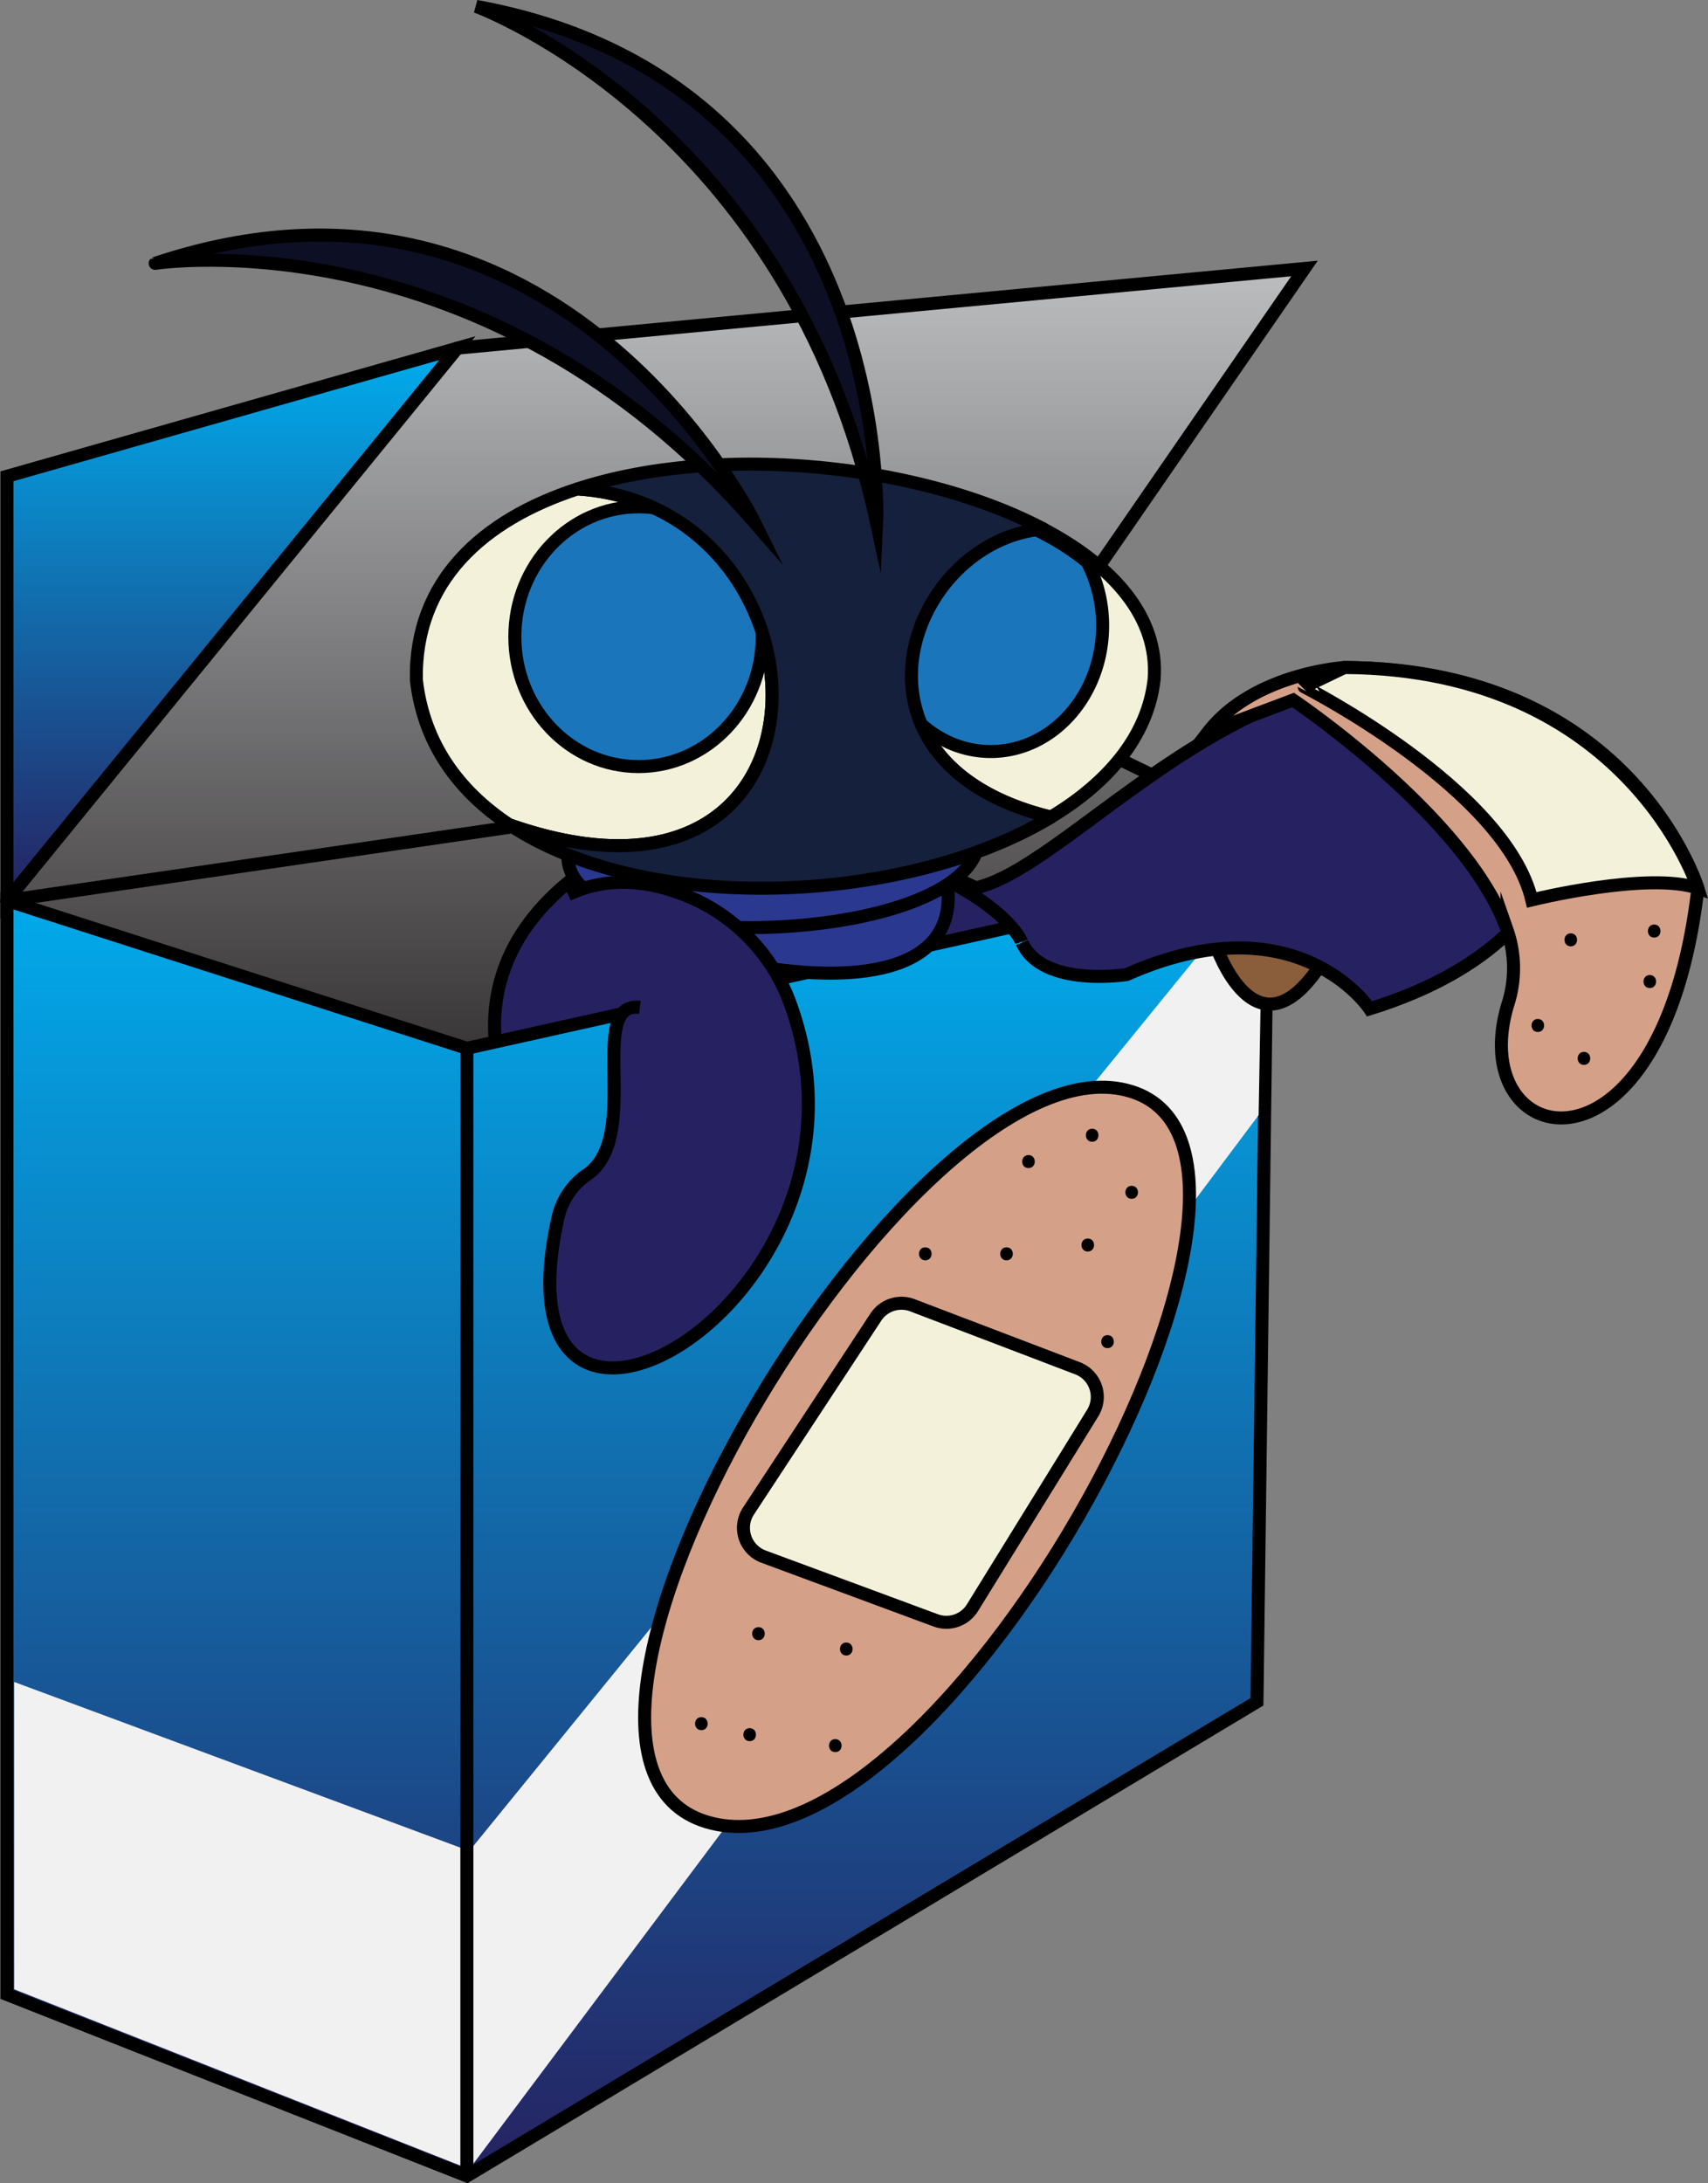 <svg xmlns="http://www.w3.org/2000/svg" xmlns:xlink="http://www.w3.org/1999/xlink" viewBox="0 0 656.42 838.98"><rect x="0" y="0" width="656.42" height="838.98" fill="#808080" stroke="none"/><defs><style>.cls-1{opacity:0.5;}.cls-10,.cls-11,.cls-12,.cls-13,.cls-14,.cls-15,.cls-2,.cls-3,.cls-4,.cls-5,.cls-6,.cls-8,.cls-9{stroke:#000;stroke-miterlimit:10;stroke-width:5px;}.cls-2{fill:url(#linear-gradient);}.cls-3{fill:url(#linear-gradient-2);}.cls-4{fill:#262261;}.cls-5{fill:url(#linear-gradient-3);}.cls-6{fill:#2b388f;}.cls-7{fill:#f1f1f2;}.cls-8{fill:#8a5d3b;}.cls-9{fill:#f4f1db;}.cls-10{fill:#1b75bb;}.cls-11{fill:#15203c;}.cls-12{fill:#0d1024;}.cls-13{fill:#d5a088;}.cls-14{fill:url(#linear-gradient-4);}.cls-15{fill:url(#linear-gradient-5);}</style><linearGradient id="linear-gradient" x1="406.78" y1="154.41" x2="406.78" y2="507.19" gradientTransform="matrix(-1, 0, 0, 1, 658.78, -51.24)" gradientUnits="userSpaceOnUse"><stop offset="0" stop-color="#bbbdbf"/><stop offset="1" stop-color="#231f20"/></linearGradient><linearGradient id="linear-gradient-2" x1="459.71" y1="340.04" x2="459.71" y2="397.31" xlink:href="#linear-gradient"/><linearGradient id="linear-gradient-3" x1="413.83" y1="385.54" x2="413.83" y2="887.44" gradientTransform="matrix(-1, 0, 0, 1, 658.78, -51.24)" gradientUnits="userSpaceOnUse"><stop offset="0" stop-color="#00adee"/><stop offset="1" stop-color="#262261"/></linearGradient><linearGradient id="linear-gradient-4" x1="479.35" y1="454.09" x2="479.35" y2="887.44" xlink:href="#linear-gradient-3"/><linearGradient id="linear-gradient-5" x1="569.56" y1="185.03" x2="569.56" y2="397.31" xlink:href="#linear-gradient-3"/></defs><g id="Final"><g id="Medicine_-_Reversed" data-name="Medicine - Reversed"><polygon class="cls-2" points="175.78 133.78 501.34 103.17 385.97 270.32 472.01 312.02 401.92 382.79 137.3 455.94 12.21 359.93 2.66 346.07 32.17 201 175.78 133.78"/><line class="cls-3" x1="2.66" y1="346.07" x2="395.47" y2="288.8"/><path class="cls-4" d="M582.5,386.76s27.82,5.92,37.12,26.9L593,450.94,426.6,490.32s-43.33-61.41,23.21-106.56Z" transform="translate(-222.67 -51.24)"/><polygon class="cls-5" points="487.24 334.29 179.43 402.85 2.66 346.07 2.66 766.45 179.43 836.2 483.08 653.98 487.24 334.29"/><path class="cls-6" d="M585,382.92c23.62,80.81-161.11,24.79-140.07,3.84" transform="translate(-222.67 -51.24)"/><polygon class="cls-7" points="485.33 336.56 180.37 711.31 5.45 646.36 5.45 764.45 180.37 833.57 483.72 428.53 485.33 336.56"/><path class="cls-8" d="M690,414.66s15,44.59,39.68,8.09" transform="translate(-222.67 -51.24)"/><path class="cls-6" d="M597.58,365.27c19.61,50.65-165.47,57.55-156.3,12.12" transform="translate(-222.67 -51.24)"/><path class="cls-9" d="M623.65,254.54c27,14.24,44.38,34,42.58,57.7-2.39,21.75-17.52,39.67-39.67,53C540.7,344.4,571.63,258.85,623.65,254.54Z" transform="translate(-222.67 -51.24)"/><path class="cls-9" d="M382.69,312.53c-.72-37.87,25.3-61.46,61.85-73.39,101.53,6.43,106.31,175.36-26.08,129.09C398.85,355.27,385.44,336.89,382.69,312.53Z" transform="translate(-222.67 -51.24)"/><path class="cls-10" d="M593.18,244.74c17,4.43,33.84,11.42,47.3,22.43a52.77,52.77,0,0,1,5.95,24.53c0,26.7-19.26,48.34-43,48.34s-43-21.64-43-48.34C560.39,269,574.36,249.9,593.18,244.74Z" transform="translate(-222.67 -51.24)"/><ellipse class="cls-10" cx="245.4" cy="244.68" rx="47.54" ry="49.91"/><path class="cls-11" d="M445,239c54.08-17.49,131-9.56,178.45,15.4a.08.08,0,0,1,0,.15c-51.82,4.6-82.46,89.75,3,110.66a.08.08,0,0,1,0,.15c-55.25,33.21-153.91,38.07-207.36,3.24a.09.09,0,0,1,.08-.15C550.64,413.88,545.91,246,445,239.17,444.88,239.16,444.86,239,445,239Z" transform="translate(-222.67 -51.24)"/><path class="cls-12" d="M512.83,252.24s-74.68-151.85-230.53-99.8C282.3,152.44,409,132.9,512.83,252.24Z" transform="translate(-222.67 -51.24)"/><path class="cls-12" d="M559.58,252.24s7.74-169-153.9-198.54C405.68,53.7,526.12,97.64,559.58,252.24Z" transform="translate(-222.67 -51.24)"/><path class="cls-4" d="M468.6,438.35c-20.83-2.32,1.14,49.94-20.45,64.38a27.1,27.1,0,0,0-11.1,16.83c-26.62,120.05,129.52,31.58,89.75-81.46A70.76,70.76,0,0,0,490,397c-13.77-6.33-31.55-10.25-49-1.95" transform="translate(-222.67 -51.24)"/><path class="cls-4" d="M593,393c41.59-.59,131.57-135.27,232.21-55,0,0,19.34,71.28-76.14,100.93,0,0-27.82-42.28-93.4-13.18,0,0-32.12,5.15-40.13-12.12C615.55,413.66,612.23,404.27,593,393Z" transform="translate(-222.67 -51.24)"/><path class="cls-13" d="M719.64,320.26s67,45,82.22,88.32a44.79,44.79,0,0,1,.48,28.08c-17.78,57.08,59.17,74.44,72.87-44.09,0,0-25.67-84.55-135.84-84.81,0,0-34.83,2.11-52.43,24.81Z" transform="translate(-222.67 -51.24)"/><path class="cls-9" d="M811.37,397.06s44.71-11.06,63.84-4.49c0,0-26.72-84.22-135.84-84.81l-15.47,7.42S801.24,354.48,811.37,397.06Z" transform="translate(-222.67 -51.24)"/><line class="cls-14" x1="179.43" y1="836.2" x2="179.43" y2="402.85"/><polygon class="cls-15" points="2.66 346.07 2.66 183.03 175.78 133.78 2.66 346.07"/><path class="cls-13" d="M655.56,470.16c-83.89-21-248.82,259.91-159.25,281.78S739.45,491.15,655.56,470.16Z" transform="translate(-222.67 -51.24)"/><path class="cls-9" d="M636.79,577.05l-63.46-24.21a11.79,11.79,0,0,0-14.06,4.55L510.34,631.9a11.78,11.78,0,0,0,5.76,17.53l66.18,24.5a11.79,11.79,0,0,0,14.13-4.86l46.21-74.81A11.79,11.79,0,0,0,636.79,577.05Z" transform="translate(-222.67 -51.24)"/><path d="M547.91,687.44c3.22,0,3.22-5,0-5s-3.22,5,0,5Z" transform="translate(-222.67 -51.24)"/><path d="M514.16,681.54c3.22,0,3.22-5,0-5s-3.22,5,0,5Z" transform="translate(-222.67 -51.24)"/><path d="M510.79,720.35c3.21,0,3.22-5,0-5s-3.23,5,0,5Z" transform="translate(-222.67 -51.24)"/><path d="M543.69,724.57c3.22,0,3.22-5,0-5s-3.22,5,0,5Z" transform="translate(-222.67 -51.24)"/><path d="M492.22,716.13c3.22,0,3.23-5,0-5s-3.22,5,0,5Z" transform="translate(-222.67 -51.24)"/><path d="M640.72,532.19c3.22,0,3.22-5,0-5s-3.22,5,0,5Z" transform="translate(-222.67 -51.24)"/><path d="M609.5,535.57c3.22,0,3.23-5,0-5s-3.22,5,0,5Z" transform="translate(-222.67 -51.24)"/><path d="M648.32,569.32c3.21,0,3.22-5,0-5s-3.23,5,0,5Z" transform="translate(-222.67 -51.24)"/><path d="M578.28,535.57c3.22,0,3.23-5,0-5s-3.22,5,0,5Z" transform="translate(-222.67 -51.24)"/><path d="M642.41,490c3.22,0,3.22-5,0-5s-3.22,5,0,5Z" transform="translate(-222.67 -51.24)"/><path d="M617.94,500.13c3.22,0,3.22-5,0-5s-3.22,5,0,5Z" transform="translate(-222.67 -51.24)"/><path d="M657.6,511.94c3.21,0,3.22-5,0-5s-3.23,5,0,5Z" transform="translate(-222.67 -51.24)"/><path d="M826.35,414.91c3.21,0,3.22-5,0-5s-3.23,5,0,5Z" transform="translate(-222.67 -51.24)"/><path d="M813.69,447.82c3.22,0,3.22-5,0-5s-3.22,5,0,5Z" transform="translate(-222.67 -51.24)"/><path d="M831.41,460.47c3.22,0,3.22-5,0-5s-3.22,5,0,5Z" transform="translate(-222.67 -51.24)"/><path d="M856.72,430.94c3.22,0,3.22-5,0-5s-3.22,5,0,5Z" transform="translate(-222.67 -51.24)"/><path d="M858.41,411.54c3.22,0,3.22-5,0-5s-3.22,5,0,5Z" transform="translate(-222.67 -51.24)"/></g></g></svg>